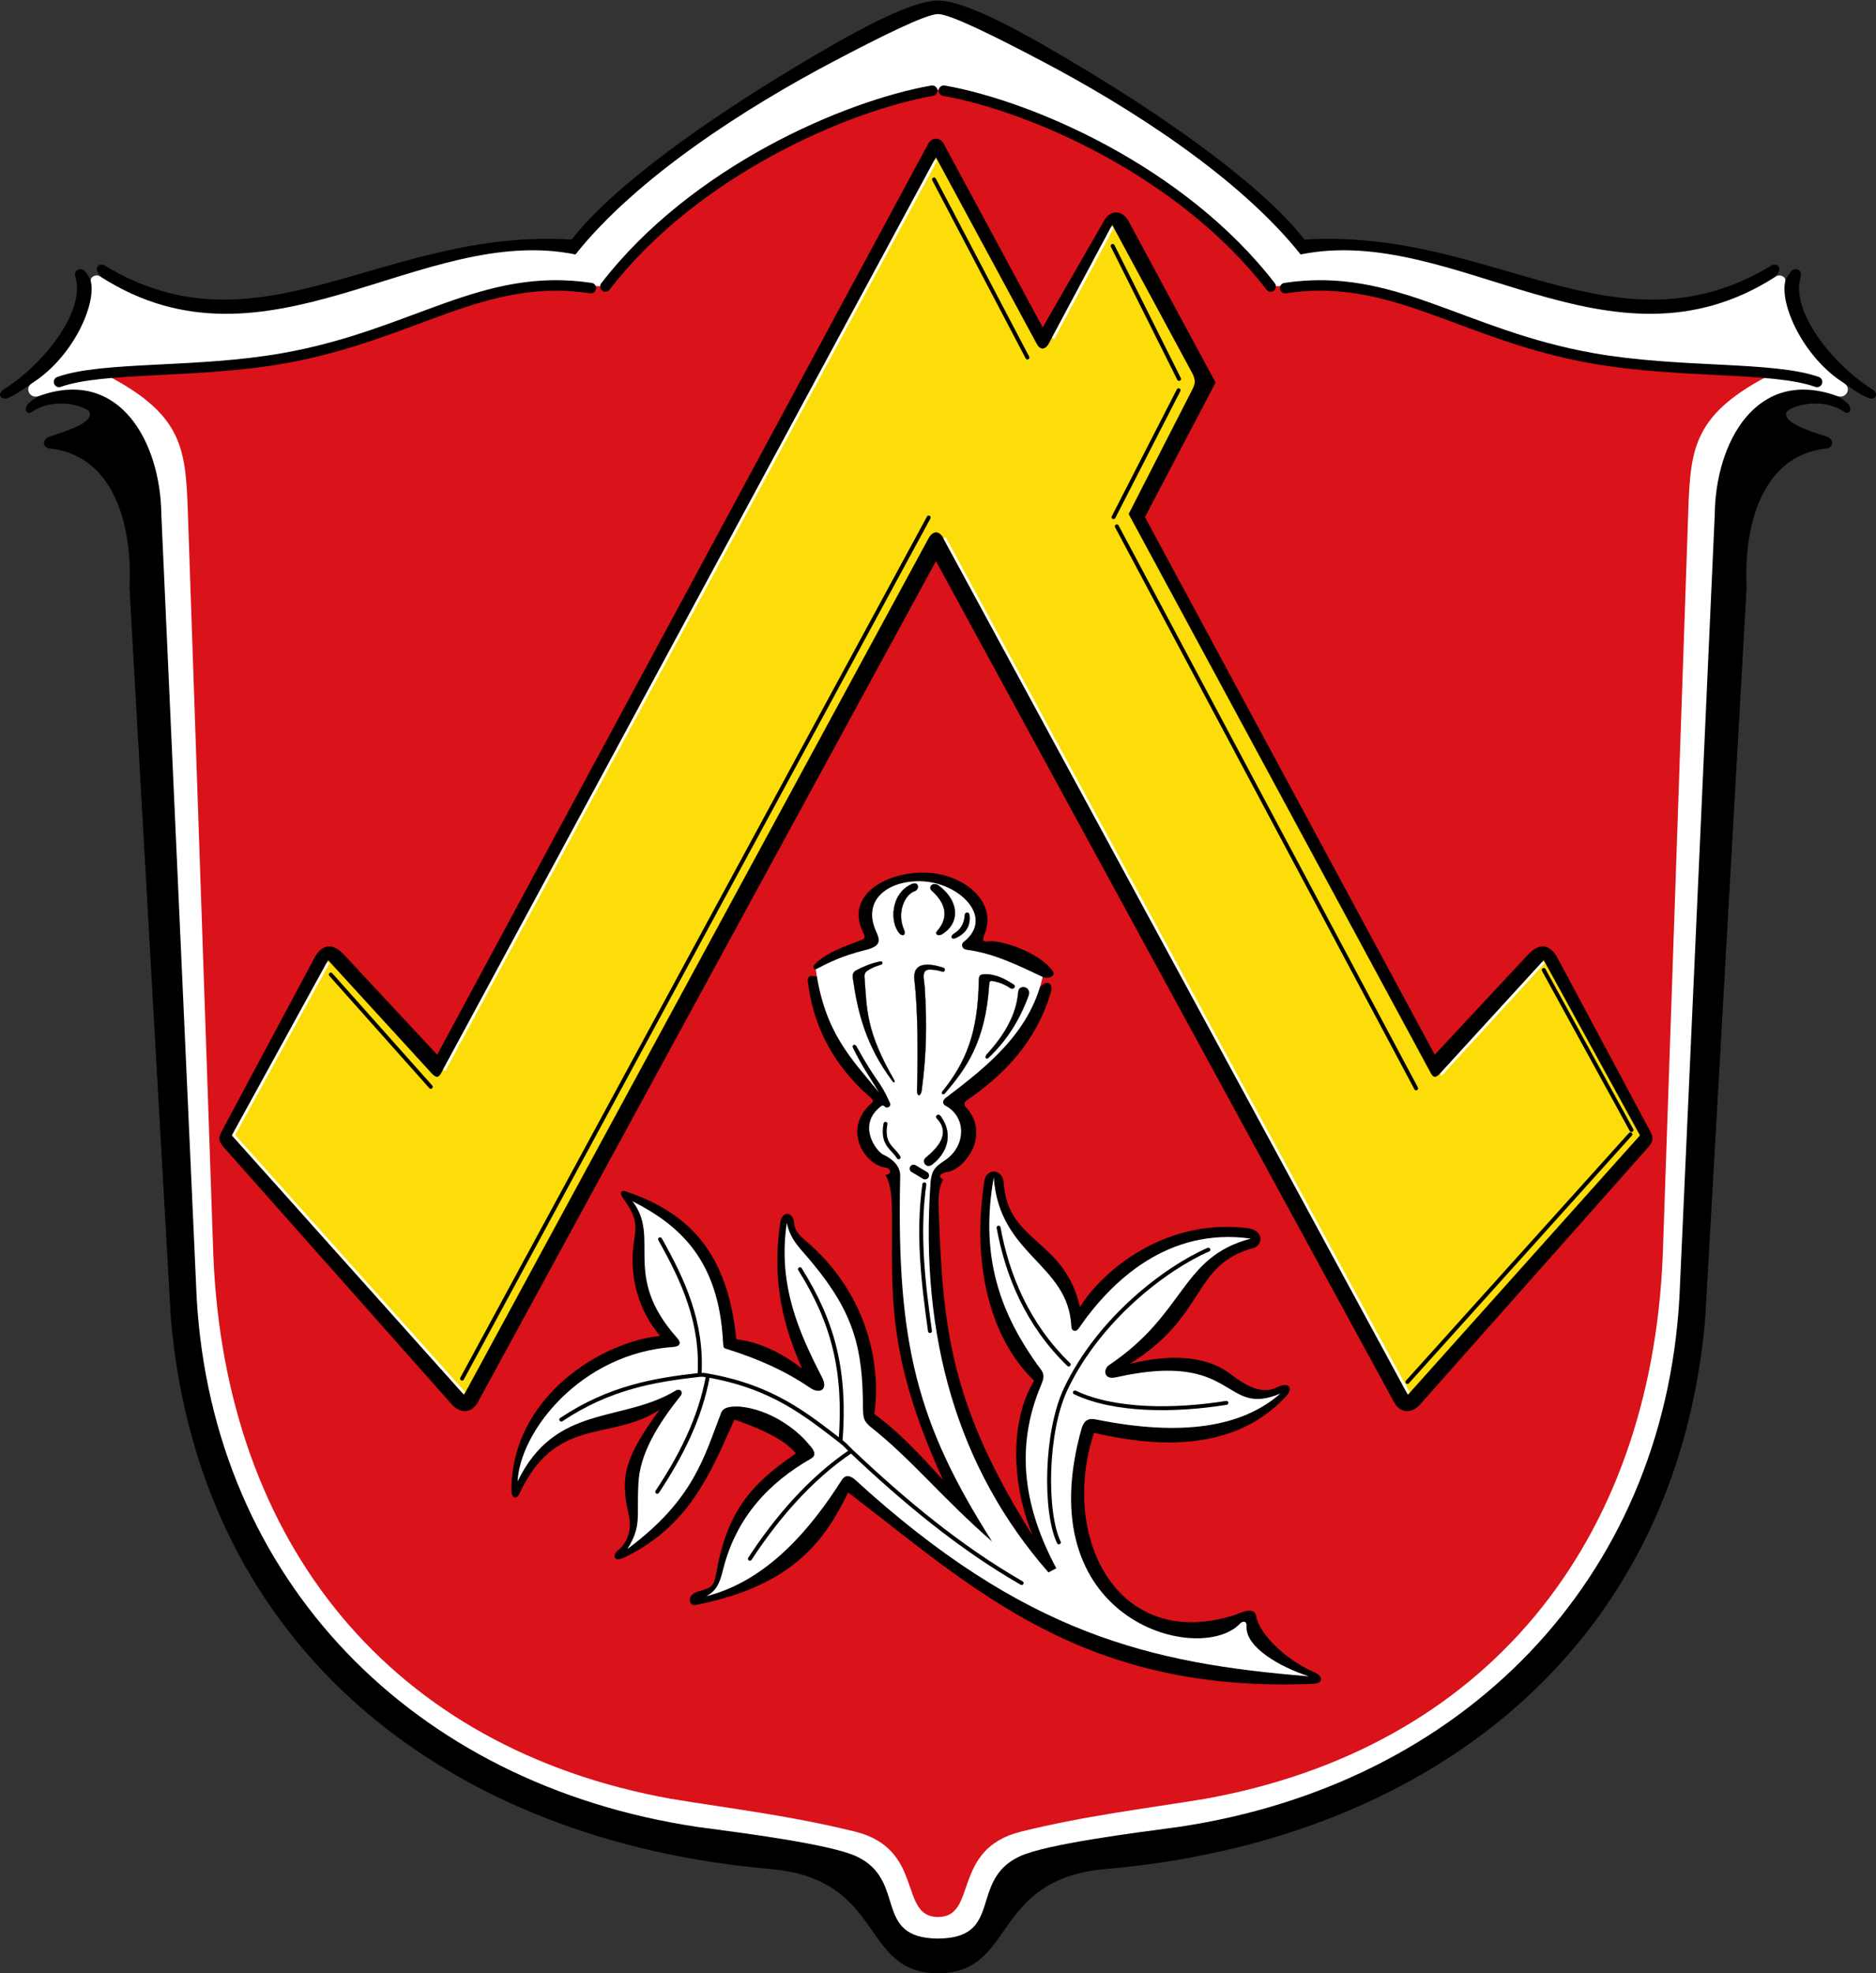 <?xml version="1.0" encoding="UTF-8" standalone="no"?>
<!-- Created with Inkscape (http://www.inkscape.org/) -->

<svg
   xmlns:dc="http://purl.org/dc/elements/1.1/"
   xmlns:cc="http://creativecommons.org/ns#"
   xmlns:rdf="http://www.w3.org/1999/02/22-rdf-syntax-ns#"
   xmlns:svg="http://www.w3.org/2000/svg"
   xmlns="http://www.w3.org/2000/svg"
   xmlns:sodipodi="http://sodipodi.sourceforge.net/DTD/sodipodi-0.dtd"
   xmlns:inkscape="http://www.inkscape.org/namespaces/inkscape"
   version="1.1"
   id="svg5643"
   width="715"
   height="752"
   viewBox="0 0 715 752"
   sodipodi:docname="DEUNieder-ModauCOA.svg"
   inkscape:version="0.92.2 (5c3e80d, 2017-08-06)">
  <rect x="0" y="0" width="715" height="752" fill="#333333" stroke="none"/>
  <defs
     id="defs5647" />
  <sodipodi:namedview
     pagecolor="#ffffff"
     bordercolor="#666666"
     borderopacity="1"
     objecttolerance="10"
     gridtolerance="10"
     guidetolerance="10"
     inkscape:pageopacity="0"
     inkscape:pageshadow="2"
     inkscape:window-width="1366"
     inkscape:window-height="705"
     id="namedview5645"
     showgrid="false"
     inkscape:zoom="0.31382979"
     inkscape:cx="357.5"
     inkscape:cy="376"
     inkscape:window-x="-8"
     inkscape:window-y="-8"
     inkscape:window-maximized="1"
     inkscape:current-layer="svg5643" />
  <g
     transform="translate(-181.061,-374.663)"
     id="g5063-4">
    <g
       id="g1000-6">
      <path
         style="fill:#000000;stroke:none;stroke-width:0.1;stroke-linecap:butt;stroke-linejoin:miter;stroke-miterlimit:4;stroke-dasharray:none;stroke-opacity:1"
         d="m 538.579,374.88 c -10.911,0.045 -33.272,12.508 -56.6,26.619 -31.904,19.299 -67.106,43.953 -83.055,64.463 -71.938,-4.463 -118.621,45.745 -177.93,9.912 -2.132,-1.254 -5.607,0.839 0.047,5.814 3.224,2.26 -4.887,6.136 -4.873,2.777 -0.225,-3.264 -1.522,-4.662 -2.297,-5.891 -1.521,-2.412 -4.921,-1.358 -4.078,1.574 4.055,13 -12.28,33.658 -27.477,42.996 -2.704,1.874 -0.576,4.359 1.992,3.059 3.764,-1.581 6.669,-4.034 9.84,-6.09 4.434,-3.617 9.31,3.141 3.918,4.697 -2.746,0.906 -3.781,1.65 -5.955,3.406 -2.261,1.847 -0.975,4.926 1.105,3.404 9.31,-6.285 21.57,-1.607 22.045,0.209 1.288,4.146 -9.537,7.279 -15.324,9.221 -3.155,1.159 -2.398,4.119 -0.256,4.475 25.839,2.629 31.87,31.242 30.725,53 l 15.783,278.74 c 11.093,126.836 106.671,199.219 228.881,209.701 43.64,4.054 33.647,39.639 63.508,39.695 29.861,-0.056 19.867,-35.641 63.508,-39.695 122.21,-10.482 217.788,-82.865 228.881,-209.701 l 15.783,-278.74 c -1.145,-21.758 4.883,-50.371 30.723,-53 2.143,-0.356 2.901,-3.315 -0.254,-4.475 -5.788,-1.941 -16.614,-5.075 -15.326,-9.221 0.475,-1.816 12.737,-6.494 22.047,-0.209 2.08,1.522 3.367,-1.558 1.105,-3.404 -2.174,-1.756 -3.211,-2.5 -5.957,-3.406 -5.392,-1.556 -0.514,-8.314 3.92,-4.697 3.171,2.056 6.075,4.509 9.84,6.09 2.568,1.3 4.696,-1.185 1.992,-3.059 -15.196,-9.338 -31.532,-29.996 -27.477,-42.996 0.843,-2.932 -2.557,-3.987 -4.078,-1.574 -0.774,1.228 -2.074,2.627 -2.299,5.891 0.014,3.358 -8.097,-0.517 -4.873,-2.777 5.654,-4.976 2.179,-7.068 0.047,-5.814 -59.309,35.833 -105.99,-14.375 -177.928,-9.912 -15.949,-20.51 -51.15,-45.163 -83.055,-64.463 -23.327,-14.111 -45.689,-26.574 -56.6,-26.619 z"
         id="path20-7-3"
         inkscape:connector-curvature="0" />
      <path
         style="fill:#ffffff;stroke:none;stroke-width:0.1;stroke-linecap:butt;stroke-linejoin:miter;stroke-miterlimit:4;stroke-dasharray:none;stroke-opacity:1"
         d="m 538.578,380.023 c -4.693,0.018 -22.021,8.682 -39.746,18.008 -32.69,17.199 -74.799,43.862 -98.438,73.604 -58.998,-11.996 -117.636,49.021 -180.846,8.578 -1.544,-1.268 -4.226,-0.251 -3.877,1.637 2.144,8.812 -6.794,28.955 -22.424,38.863 -2.981,1.862 -0.867,6.042 2.564,4.9 30.982,-11.223 46.478,17.875 46.738,45.123 l 13.48,298.74 c 6.188,107.196 82.225,185.202 190.793,201.404 16.395,2.202 50.745,6.518 60.826,11.316 19.303,9.188 5.78,31.086 30.928,31.242 25.147,-0.156 11.625,-22.054 30.928,-31.242 10.081,-4.798 44.431,-9.115 60.826,-11.316 108.568,-16.202 184.605,-94.208 190.793,-201.404 l 13.48,-298.74 c 0.26,-27.248 15.757,-56.346 46.738,-45.123 3.432,1.142 5.545,-3.038 2.564,-4.9 -15.63,-9.908 -24.568,-30.051 -22.424,-38.863 0.349,-1.888 -2.333,-2.905 -3.877,-1.637 -63.209,40.443 -121.847,-20.574 -180.846,-8.578 -23.639,-29.741 -65.75,-56.405 -98.439,-73.604 -17.725,-9.326 -35.051,-17.99 -39.744,-18.008 z"
         id="path829-0-9"
         inkscape:connector-curvature="0" />
      <path
         style="fill:#da121a;fill-opacity:1;stroke:none;stroke-width:0.1;stroke-linecap:butt;stroke-linejoin:miter;stroke-miterlimit:4;stroke-dasharray:none;stroke-opacity:1"
         d="m 538.578,408.848 c -14.43,0.115 -47.474,14.15 -75.084,29.588 -23.017,12.87 -39.941,32.685 -51.693,45.4 -80.766,-4.177 -58.801,31.091 -191.537,33.057 30.03,15.233 31.537,27.958 32.361,51.982 l 9.75,284.375 c 4.541,109.783 67.613,187.715 174.508,206.945 23.608,3.873 45.305,6.383 70.082,12.486 26.728,6.647 16.343,32.541 31.613,32.539 15.271,0 4.884,-25.892 31.611,-32.539 24.777,-6.104 46.476,-8.613 70.084,-12.486 106.895,-19.23 169.967,-97.162 174.508,-206.945 l 9.75,-284.375 c 0.824,-24.024 2.331,-36.749 32.361,-51.982 -132.736,-1.966 -110.771,-37.234 -191.537,-33.057 -11.752,-12.716 -28.676,-32.53 -51.693,-45.4 -27.61,-15.438 -60.654,-29.473 -75.084,-29.588 z"
         id="path832-4-8"
         inkscape:connector-curvature="0" />
      <path
         style="fill:none;stroke:#000000;stroke-width:4;stroke-linecap:round;stroke-linejoin:miter;stroke-miterlimit:4;stroke-dasharray:none;stroke-opacity:1"
         d="m 203.561,520.208 c 16.902,-6.006 52.592,-3.152 85.624,-9.018 49.977,-8.875 75.747,-32.944 117.095,-26.735"
         id="path963-2-6"
         inkscape:connector-curvature="0"
         sodipodi:nodetypes="csc" />
      <path
         style="fill:none;stroke:#000000;stroke-width:4;stroke-linecap:round;stroke-linejoin:miter;stroke-miterlimit:4;stroke-dasharray:none;stroke-opacity:1"
         d="m 411.801,483.836 c 34.072,-44.15 91.971,-68.878 124.563,-74.611"
         id="path965-5-7"
         inkscape:connector-curvature="0"
         sodipodi:nodetypes="cc" />
      <path
         style="fill:none;stroke:#000000;stroke-width:4;stroke-linecap:round;stroke-linejoin:miter;stroke-miterlimit:4;stroke-dasharray:none;stroke-opacity:1"
         d="m 873.595,520.208 c -16.902,-6.006 -52.592,-3.152 -85.624,-9.018 -49.977,-8.875 -75.747,-32.944 -117.095,-26.735"
         id="path963-4-9"
         inkscape:connector-curvature="0"
         sodipodi:nodetypes="csc" />
      <path
         style="fill:none;stroke:#000000;stroke-width:4;stroke-linecap:round;stroke-linejoin:miter;stroke-miterlimit:4;stroke-dasharray:none;stroke-opacity:1"
         d="m 665.355,483.836 c -34.072,-44.15 -91.971,-68.878 -124.563,-74.611"
         id="path965-3-3"
         inkscape:connector-curvature="0"
         sodipodi:nodetypes="cc" />
    </g>
    <g
       transform="translate(-5567.402,-518.971)"
       id="g4777-7">
      <path
         style="fill:#000000;fill-opacity:1;stroke:none;stroke-width:0.1;stroke-linecap:butt;stroke-linejoin:miter;stroke-miterlimit:4;stroke-dasharray:none;stroke-opacity:1"
         d="m 6125.798,1252.349 c -2.506,0.267 -3.281,0.139 -2.058,-2.873 4.962,-12.4 -8.262,-22.799 -22.165,-23.282 -15.26,-0.53 -30.989,8.532 -24.271,22.466 0.74,1.392 1.168,2.532 -0.289,3.117 -6.503,2.552 -13.38,4.638 -18.101,9.418 -0.88,1.017 -0.305,1.774 0.473,1.827 1.683,-0.089 1.354,3.24 -0.497,2.684 -1.759,-0.534 -2.695,0.281 -2.581,1.682 1.895,15.822 8.425,30.761 23.394,44.093 1.663,1.288 1.968,1.795 0.576,2.868 -10.678,9.741 -2.436,23.089 5.667,24.262 2.123,0.279 2.56,2.444 0,2.811 2.367,3.958 2.446,10.2 2.478,14.32 0.229,30.074 -2.646,53.738 19.52,101.956 -8.4,-9.168 -16.781,-18.377 -26.256,-25.182 2.536,-17.096 -1.606,-44.368 -24.909,-64.942 -2.771,-2.365 -5.25,-4.229 -5.659,-7.714 -0.106,-4.198 -4.429,-5.319 -5.284,-0.326 -3.996,26.792 3.804,44.937 8.271,55.615 -8.843,-6.781 -17.136,-10.207 -25.018,-11.123 -3.208,-31.93 -16.937,-48.041 -42.506,-56.482 -1.072,-0.319 -2.283,0.522 -0.662,2.687 5.054,6.891 5.221,10.144 4.26,15.919 -2.305,14.424 2,27.313 9.873,36.614 -22.086,2.159 -56.742,22.989 -56.664,59.002 0.124,3.069 1.982,3.334 3.041,1.111 13.914,-29.959 34.797,-19.721 53.446,-32.016 -13.343,18.12 -14.972,25.532 -12.043,38.916 1.649,6.153 0.136,10.936 -3.158,14.094 -3.401,2.582 -2.152,5.112 1.461,3.449 25.351,-12.141 33.215,-32.701 42.25,-52.697 10.236,3.579 19.083,7.571 23.404,12.902 -17.457,11.925 -26.35,22.436 -30.436,46.116 -0.837,4.027 -1.144,5.014 -6.555,6.416 -5.047,1.306 -3.614,5.649 -1.412,5.274 37.324,-7.314 49.295,-24.549 58.359,-42.922 47.86,36.557 89.564,76.972 177.885,72.861 3.003,-0.267 3.197,-2.725 0.061,-4.211 -11.253,-4.735 -21.329,-14.88 -22.416,-21.346 -0.444,-2.745 -2.725,-3.024 -8.021,-0.662 -45.209,14.492 -66.901,-30.012 -53.836,-69.385 26.046,6.109 54.244,6.502 73.105,-13.811 2.97,-3.024 1.502,-6.092 -3.805,-3.309 -5.555,2.615 -11.897,-1.139 -17.132,-5.166 -9.342,-7.26 -23.37,-7.76 -38.595,-3.976 29.502,-18.121 23.459,-37.456 46.898,-44.092 3.702,-0.644 4.907,-6.85 -2.211,-7.691 -33.635,-3.867 -56.897,18.912 -63.635,30.146 -5.755,-25.879 -27.501,-24.417 -29.031,-47.205 -0.276,-5.511 -6.209,-5.836 -7.277,-1.406 -5.17,31.97 2.048,60.507 18.855,76.662 -8.925,14.556 -9.076,38.305 -0.557,58.963 -31.201,-49.418 -34.176,-78.73 -35.76,-122.558 -0.182,-5.042 -0.367,-9.438 1.655,-13.081 -1.965,-0.863 -1.465,-2.522 1.941,-2.952 6.266,-1.086 16.321,-14.127 6.783,-24.559 -0.741,-0.787 -0.848,-1.781 0.113,-2.548 14.556,-9.937 26.785,-22.559 32.363,-41.784 0.613,-3.15 -1.73,-3.761 -3.212,-2.406 -2.53,3.105 -4.043,-4.445 -0.87,-3.186 3.326,1.393 5.624,-0.197 4.841,-1.708 -5.19,-7.626 -19.866,-12.021 -24.096,-11.652 z"
         id="path1021-3"
         inkscape:connector-curvature="0"
         sodipodi:nodetypes="ccsccccccccccscccccccccccccccccccccccccccccccccccccccsccccccccc" />
      <path
         style="fill:#ffffff;fill-opacity:1;stroke:none;stroke-width:0.1;stroke-linecap:butt;stroke-linejoin:miter;stroke-miterlimit:4;stroke-dasharray:none;stroke-opacity:1"
         d="m 6097.953,1229.459 c -10.993,0.217 -20.941,7.004 -15.617,19.057 1.508,3.317 2.207,5.618 -3.955,7.149 -9.029,2.253 -14.088,4.801 -18.992,7.359 3.351,24.288 13.581,34.023 24.105,46.951 -3.386,-5.577 -6.964,-10.726 -9.986,-17.12 -0.391,-0.948 0.707,-1.469 1.281,-0.674 8.453,15.247 8.64,12.433 12.784,21.583 0.91,1.699 -1.229,2.399 -1.884,1.619 -0.637,-0.758 -1.192,-0.385 -1.63,-0.034 -9.06,7.141 -1.602,17.207 1.256,18.424 1.59,0.689 6.492,3.405 6.236,8.229 -1.475,63.903 6.589,94.359 35.051,139.119 -19.049,-16.608 -30.916,-31.599 -46.608,-43.934 -2.811,-2.479 -2.417,-3.832 -2.646,-6.947 0.032,-22.774 -3.597,-36.299 -19.021,-54.994 -4.598,-5.731 -8.399,-8.479 -10.006,-15.547 -3.479,23.596 4.537,41.568 13.562,59.047 2.232,4.556 -1.048,6.229 -4.631,3.803 -9.674,-6.626 -20.352,-11.242 -31.582,-14.756 -1.359,-0.468 -1.466,-0.153 -1.637,-2.633 -1.586,-31.382 -16.545,-44.598 -34.502,-53.74 10.883,14.234 -4.315,28.165 16.943,52.027 1.691,1.784 1.32,3.26 -1.158,3.473 -35.691,2.422 -58.718,32.392 -59.584,51.279 14.369,-29.68 39.647,-22.22 60.164,-34.574 1.66,-1.065 3.271,0.461 1.861,2.066 -8.243,10.366 -15.67,21.95 -16.004,33.795 -0.645,12.61 1.27,15.612 -4.152,24.441 25.384,-18.806 29.23,-35.218 35.73,-51.926 1,-2.475 4.431,-2.386 6.963,-2.34 11.501,1.04 21.67,8.506 26.455,14.414 1.958,2.133 3.184,4.075 0.732,5.469 -15.764,9.043 -28.359,22.121 -33.393,42.059 -1.434,5.974 -2.784,8.312 -6.451,10.336 23.628,-5.92 40.366,-26.466 51.77,-44.49 1.48,-1.991 3.291,-1.435 5.127,0.248 64.298,58.698 112.47,69.921 172.762,74.767 -11.017,-3.539 -23.982,-11.03 -23.742,-18.83 0.269,-1.983 -1.15,-2.924 -3.041,-0.701 -16.069,15.101 -80.502,-2.001 -59.762,-75.143 0.916,-2.752 2.417,-3.841 5.379,-3.217 32.8,6.629 55.83,2.9 70.328,-9.875 -22.103,9.358 -16.298,-16.539 -62.453,-6.229 -4.925,1.239 -5.212,-2.886 -2.879,-4.604 29.54,-19.761 27.187,-41.138 54.086,-48.215 -31.439,-4.426 -53.139,15.943 -65.807,34.479 -0.927,1.158 -2.579,0.829 -2.631,-0.994 -1.107,-24.025 -27.481,-26.9 -29.561,-56.805 -5.664,31.579 3.491,52.954 16.705,71.535 1.828,2.481 3.162,3.307 1.406,7.441 -10.398,24.355 -6.293,47.501 5.719,69.988 l -2.982,1.578 c -34.591,-39.495 -49.04,-89.598 -44.963,-148.428 0.474,-5.898 2.648,-6.534 6.191,-9.107 7.336,-5.509 7.367,-15.96 -0.291,-20.232 -1.64,-0.744 -1.247,-2.256 0,-3.158 15.069,-11.468 32.048,-24.533 36.84,-46.022 -9.312,-4.369 -18.543,-8.966 -28.922,-10.346 -1.845,-0.187 -2.266,-2.1 -1.281,-2.894 10.985,-8.53 0.742,-20.113 -11.559,-22.666 -2.017,-0.419 -4.089,-0.603 -6.125,-0.562 z"
         id="path1024-1"
         inkscape:connector-curvature="0"
         sodipodi:nodetypes="ccccccccsccccccccccccccccccccccccccccccccccccccccccccccccccccc" />
      <path
         style="fill:#000000;stroke:#000000;stroke-width:0.1;stroke-linecap:butt;stroke-linejoin:miter;stroke-miterlimit:4;stroke-dasharray:none;stroke-opacity:1"
         d="m 6106.953,1318.971 c -0.926,-1.159 -2.228,0.01 -1.488,0.785 5.806,6.116 -0.245,11.812 -4.135,15.051 -1.719,1.336 0.07,4.27 2.357,2.647 5.615,-4.302 8.375,-11.423 3.266,-18.482 z"
         id="path1027-4"
         inkscape:connector-curvature="0"
         sodipodi:nodetypes="ccccc" />
      <path
         style="fill:none;stroke:#000000;stroke-width:1.5;stroke-linecap:round;stroke-linejoin:miter;stroke-miterlimit:4;stroke-dasharray:none;stroke-opacity:1"
         d="m 6085.948,1321.906 c -1.495,8.002 2.9,9.178 5.003,12.777"
         id="path1030-6"
         inkscape:connector-curvature="0"
         sodipodi:nodetypes="cc" />
      <path
         style="fill:#000000;stroke:#000000;stroke-width:0.1;stroke-linecap:butt;stroke-linejoin:miter;stroke-miterlimit:4;stroke-dasharray:none;stroke-opacity:1"
         d="m 6083.984,1260.047 c 0.903,-0.146 1.127,0.891 0.227,1.199 -1.792,0.543 -3.563,1.181 -5.355,2.44 -1.043,0.799 -0.975,1.795 -0.889,2.729 0.885,11.743 0.486,20.16 11.23,38.707 0.533,0.964 -0.051,1.297 -0.519,0.599 -10.31,-13.722 -13.32,-26.508 -15.135,-39.141 -0.167,-1.632 -0.055,-2.436 1.406,-3.225 2.804,-1.448 5.737,-2.682 9.035,-3.308 z"
         id="path1032-4"
         inkscape:connector-curvature="0"
         sodipodi:nodetypes="ccccccccc" />
      <path
         style="fill:#000000;stroke:#000000;stroke-width:0.1;stroke-linecap:butt;stroke-linejoin:miter;stroke-miterlimit:4;stroke-dasharray:none;stroke-opacity:1"
         d="m 6097.981,1309.294 c -0.01,2.295 1.357,2.27 1.737,0 1.865,-13.609 2.023,-25.786 1.208,-38.793 -0.117,-3.731 -1.91,-7.814 2.694,-7.357 1.54,0.112 2.5,0.306 3.978,0.762 0.923,0.298 1.465,-1.099 0.312,-1.508 -5.653,-1.799 -11.643,-2.193 -10.928,4.615 1.34,11.71 1.411,28.163 0.999,42.28 z"
         id="path1034-7"
         inkscape:connector-curvature="0"
         sodipodi:nodetypes="cccccccc" />
      <path
         style="fill:#000000;stroke:#000000;stroke-width:0.1;stroke-linecap:butt;stroke-linejoin:miter;stroke-miterlimit:4;stroke-dasharray:none;stroke-opacity:1"
         d="m 6108.547,1310.342 c -0.764,0.626 -1.454,0.078 -0.868,-0.777 8.902,-11.151 13.503,-22.108 13.847,-42.115 0.028,-2.308 0.501,-2.407 2.483,-2.556 4.263,0.029 7.851,2.026 10.837,3.987 0.993,0.743 -0.21,2.095 -1.403,1.257 -2.051,-1.392 -4.321,-2.29 -6.813,-2.69 -1.148,-0.131 -1.091,0.596 -1.169,1.433 -1.481,22.134 -8.998,32.197 -16.914,41.461 z"
         id="path1036-2"
         inkscape:connector-curvature="0"
         sodipodi:nodetypes="ccccccccc" />
      <a
         id="a1041-3">
        <path
           sodipodi:nodetypes="ccccc"
           inkscape:connector-curvature="0"
           id="path1039-8"
           d="m 6136.56,1271.625 c 0.232,-2.952 5.135,-2.137 3.887,1.489 -3.259,8.949 -8.156,16.989 -15.382,23.734 -0.577,0.478 -1.558,-0.114 -0.496,-1.406 6.654,-7.25 11.277,-15.027 11.991,-23.817 z"
           style="fill:#000000;stroke:#000000;stroke-width:0.1;stroke-linecap:butt;stroke-linejoin:miter;stroke-miterlimit:4;stroke-dasharray:none;stroke-opacity:1" />
      </a>
      <path
         style="fill:#000000;stroke:#000000;stroke-width:0.1;stroke-linecap:butt;stroke-linejoin:miter;stroke-miterlimit:4;stroke-dasharray:none;stroke-opacity:1"
         d="m 6093.019,1248.014 c 0.797,1.875 -0.427,2.566 -1.571,1.488 -3.971,-4.137 -3.602,-15.442 4.599,-18.983 2.824,-1.049 2.815,2.201 1.023,2.719 -3.723,1.218 -6.979,8.074 -4.051,14.775 z"
         id="path4733-9"
         inkscape:connector-curvature="0"
         sodipodi:nodetypes="ccccc" />
      <path
         style="fill:#000000;stroke:#000000;stroke-width:0.1;stroke-linecap:butt;stroke-linejoin:miter;stroke-miterlimit:4;stroke-dasharray:none;stroke-opacity:1"
         d="m 6103.503,1233.005 c -1.252,-1.302 0.281,-3.3 2.514,-2.047 8.579,6.372 8.035,14.817 1.433,18.713 -1.589,0.905 -2.752,-0.179 -1.871,-1.14 5.129,-5.782 2.788,-11.302 -2.076,-15.526 z"
         id="path4735-1"
         inkscape:connector-curvature="0"
         sodipodi:nodetypes="ccccc" />
      <path
         style="fill:#000000;stroke:#000000;stroke-width:0.1;stroke-linecap:butt;stroke-linejoin:miter;stroke-miterlimit:4;stroke-dasharray:none;stroke-opacity:1"
         d="m 6116.192,1242.274 c 0.057,-1.037 1.665,-1.298 1.784,0.175 0.349,3.583 -0.915,6.628 -5.234,8.655 -1.669,0.677 -2.216,-0.559 -0.849,-1.538 2.369,-1.466 4.017,-3.432 4.299,-7.292 z"
         id="path4737-3"
         inkscape:connector-curvature="0"
         sodipodi:nodetypes="ccccc" />
      <path
         style="fill:none;stroke:#000000;stroke-width:1.5;stroke-linecap:round;stroke-linejoin:miter;stroke-miterlimit:4;stroke-dasharray:none;stroke-opacity:1"
         d="m 6100.754,1344.988 c -2.636,19.026 -0.424,37.481 2.147,55.895"
         id="path4739-8"
         inkscape:connector-curvature="0"
         sodipodi:nodetypes="cc" />
      <path
         style="fill:none;stroke:#000000;stroke-width:3;stroke-linecap:round;stroke-linejoin:miter;stroke-miterlimit:4;stroke-dasharray:none;stroke-opacity:1"
         d="m 6096.658,1338.983 4.383,2.605"
         id="path4741-0"
         inkscape:connector-curvature="0" />
      <path
         inkscape:connector-curvature="0"
         id="path4751-4"
         style="fill:none;stroke:#000000;stroke-width:1.5;stroke-linecap:round;stroke-linejoin:miter;stroke-miterlimit:4;stroke-dasharray:none;stroke-opacity:1"
         d="m 6034.266,1487.671 c 9.932,-15.155 22.677,-30.31 38.616,-41.056 m -19.517,-69.301 c 12.746,20.366 17.494,38.862 15.465,65.497 m -69.88,19.352 c 8.918,-13.477 16.326,-27.748 19.351,-44.326 m -18.276,-51.935 c 8.786,15.59 16.276,31.744 15.051,51.687 m 122.753,79.323 c -23.805,-13.71 -44.864,-31.312 -64.947,-50.296 v 0 c -1.381,-1.425 -2.601,-2.659 -4.052,-3.804 -13.247,-10.123 -25.788,-20.599 -50.529,-24.975 -1.075,-0.214 -2.15,-0.337 -3.225,-0.248 -17.008,1.928 -34.138,4.684 -52.679,17.036" />
      <path
         inkscape:connector-curvature="0"
         id="path4758-8"
         style="fill:none;stroke:#000000;stroke-width:1.5;stroke-linecap:round;stroke-linejoin:miter;stroke-miterlimit:4;stroke-dasharray:none;stroke-opacity:1"
         d="m 6152.024,1481.431 c -5.494,-11.492 -5.149,-42.159 2.685,-58.607 12.705,-26.674 38.18,-45.95 54.294,-52.953 m -79.947,-8.392 c 3.277,18.021 10.958,36.929 26.724,52.161 m 2.363,10.646 c 14.984,7.132 37.794,7.152 57.724,3.97" />
    </g>
    <g
       transform="translate(-2613.737,-274.377)"
       id="g5009-6">
      <path
         style="fill:#000000;stroke:#000000;stroke-width:0.1;stroke-linecap:butt;stroke-linejoin:miter;stroke-miterlimit:4;stroke-dasharray:none;stroke-opacity:1"
         d="m 3148.619,703.85 -187.185,347.219 -35.395,-37.959 c -4.251,-4.674 -8.035,-4.348 -11,0.332 l -35.881,67.115 c -1.03,2.172 -1.001,3.256 0.701,5.381 l 87.248,98.357 c 2.912,3.242 7.109,3.556 9.664,-0.709 l 174.752,-320.816 174.752,320.816 c 2.555,4.265 6.752,3.951 9.664,0.709 l 87.248,-98.357 c 1.702,-2.125 1.731,-3.209 0.701,-5.381 l -35.883,-67.115 c -2.965,-4.68 -6.747,-5.006 -10.998,-0.332 l -35.395,37.959 -110.496,-204.965 26.918,-51.283 -33.242,-61.627 c -2.164,-3.849 -6.522,-4.447 -9.059,-0.166 l -23.527,40.9 -37.779,-70.078 c -1.407,-2.572 -4.388,-2.489 -5.809,0 z"
         id="path4790-4-7"
         inkscape:connector-curvature="0"
         sodipodi:nodetypes="ccccccccccccccccccccccc" />
      <path
         style="fill:#fcdd09;fill-opacity:1;stroke:#000000;stroke-width:0.1;stroke-linecap:butt;stroke-linejoin:miter;stroke-miterlimit:4;stroke-dasharray:none;stroke-opacity:1"
         d="M 3151.523,708.893 2962.752,1058.219 c -0.922,1.464 -1.587,1.53 -3.129,0.117 l -39.764,-43.449 -36.725,66.84 88.535,98.943 177.324,-326.92 c 1.58,-2.341 3.645,-2.376 5.059,0 l 177.326,326.92 88.533,-98.943 -36.723,-66.84 -39.764,43.449 c -1.542,1.413 -2.207,1.347 -3.129,-0.117 l -115.266,-213.301 24.041,-47.002 c 1.323,-2.537 1.513,-3.67 0.459,-6.166 l -30.828,-57.107 -24.268,45.406 c -1.477,2.508 -3.312,2.119 -4.375,0.158 z"
         id="path4909-0-8"
         inkscape:connector-curvature="0"
         sodipodi:nodetypes="cccccccccccccccccccc" />
      <path
         style="fill:none;stroke:#000000;stroke-width:1.5;stroke-linecap:round;stroke-linejoin:miter;stroke-miterlimit:4;stroke-dasharray:none;stroke-opacity:1"
         d="m 3150.782,717.417 35.592,67.859"
         id="path4967-3"
         inkscape:connector-curvature="0" />
      <path
         style="fill:none;stroke:#ffffff;stroke-width:1px;stroke-linecap:round;stroke-linejoin:miter;stroke-opacity:1"
         d="m 3196.349,777.658 22.31,-41.741"
         id="path4969-7"
         inkscape:connector-curvature="0"
         sodipodi:nodetypes="cc" />
      <path
         style="fill:none;stroke:#000000;stroke-width:1.5;stroke-linecap:round;stroke-linejoin:miter;stroke-miterlimit:4;stroke-dasharray:none;stroke-opacity:1"
         d="m 3218.874,742.768 25.295,50.668"
         id="path4971-6"
         inkscape:connector-curvature="0" />
      <path
         style="fill:none;stroke:#000000;stroke-width:1.5;stroke-linecap:round;stroke-linejoin:miter;stroke-miterlimit:4;stroke-dasharray:none;stroke-opacity:1"
         d="m 3219.199,846.124 24.794,-48.36"
         id="path4973-4"
         inkscape:connector-curvature="0" />
      <path
         style="fill:none;stroke:#000000;stroke-width:1.5;stroke-linecap:round;stroke-linejoin:miter;stroke-miterlimit:4;stroke-dasharray:none;stroke-opacity:1"
         d="M 3334.528,1063.804 3220.445,849.614"
         id="path4975-2"
         inkscape:connector-curvature="0" />
      <path
         style="fill:none;stroke:#000000;stroke-width:1.5;stroke-linecap:round;stroke-linejoin:miter;stroke-miterlimit:4;stroke-dasharray:none;stroke-opacity:1"
         d="m 3383.164,1018.689 33.442,60.993"
         id="path4977-7"
         inkscape:connector-curvature="0"
         sodipodi:nodetypes="cc" />
      <path
         style="fill:none;stroke:#ffffff;stroke-width:1px;stroke-linecap:round;stroke-linejoin:miter;stroke-opacity:1"
         d="m 3344.222,1058.292 38.668,-42.254"
         id="path4979-0"
         inkscape:connector-curvature="0"
         sodipodi:nodetypes="cc" />
      <path
         style="fill:none;stroke:#ffffff;stroke-width:1px;stroke-linecap:round;stroke-linejoin:miter;stroke-opacity:1"
         d="M 3331.462,1179.619 3155.001,854.343"
         id="path4981-8"
         inkscape:connector-curvature="0"
         sodipodi:nodetypes="cc" />
      <path
         style="fill:none;stroke:#000000;stroke-width:1.5;stroke-linecap:round;stroke-linejoin:miter;stroke-miterlimit:4;stroke-dasharray:none;stroke-opacity:1"
         d="m 3331.219,1175.688 84.976,-94.371"
         id="path4984-8"
         inkscape:connector-curvature="0"
         sodipodi:nodetypes="cc" />
      <path
         style="fill:none;stroke:#ffffff;stroke-width:1px;stroke-linecap:round;stroke-linejoin:miter;stroke-opacity:1"
         d="m 2971.406,1179.531 -87.598,-97.883 35.908,-65.359"
         id="path4986-5"
         inkscape:connector-curvature="0"
         sodipodi:nodetypes="ccc" />
      <path
         style="fill:none;stroke:#000000;stroke-width:1.5;stroke-linecap:round;stroke-linejoin:miter;stroke-miterlimit:4;stroke-dasharray:none;stroke-opacity:1"
         d="M 2970.907,1174.412 3148.747,846.272"
         id="path4988-2"
         inkscape:connector-curvature="0"
         sodipodi:nodetypes="cc" />
      <path
         style="fill:none;stroke:#000000;stroke-width:1.5;stroke-linecap:round;stroke-linejoin:miter;stroke-miterlimit:4;stroke-dasharray:none;stroke-opacity:1"
         d="m 2920.881,1020.441 38.095,42.78"
         id="path4990-6"
         inkscape:connector-curvature="0" />
      <path
         style="fill:none;stroke:#ffffff;stroke-width:1px;stroke-linecap:round;stroke-linejoin:miter;stroke-opacity:1"
         d="m 3151.312,710.438 -187.059,346.193"
         id="path4992-7"
         inkscape:connector-curvature="0"
         sodipodi:nodetypes="cc" />
    </g>
  </g>
</svg>
